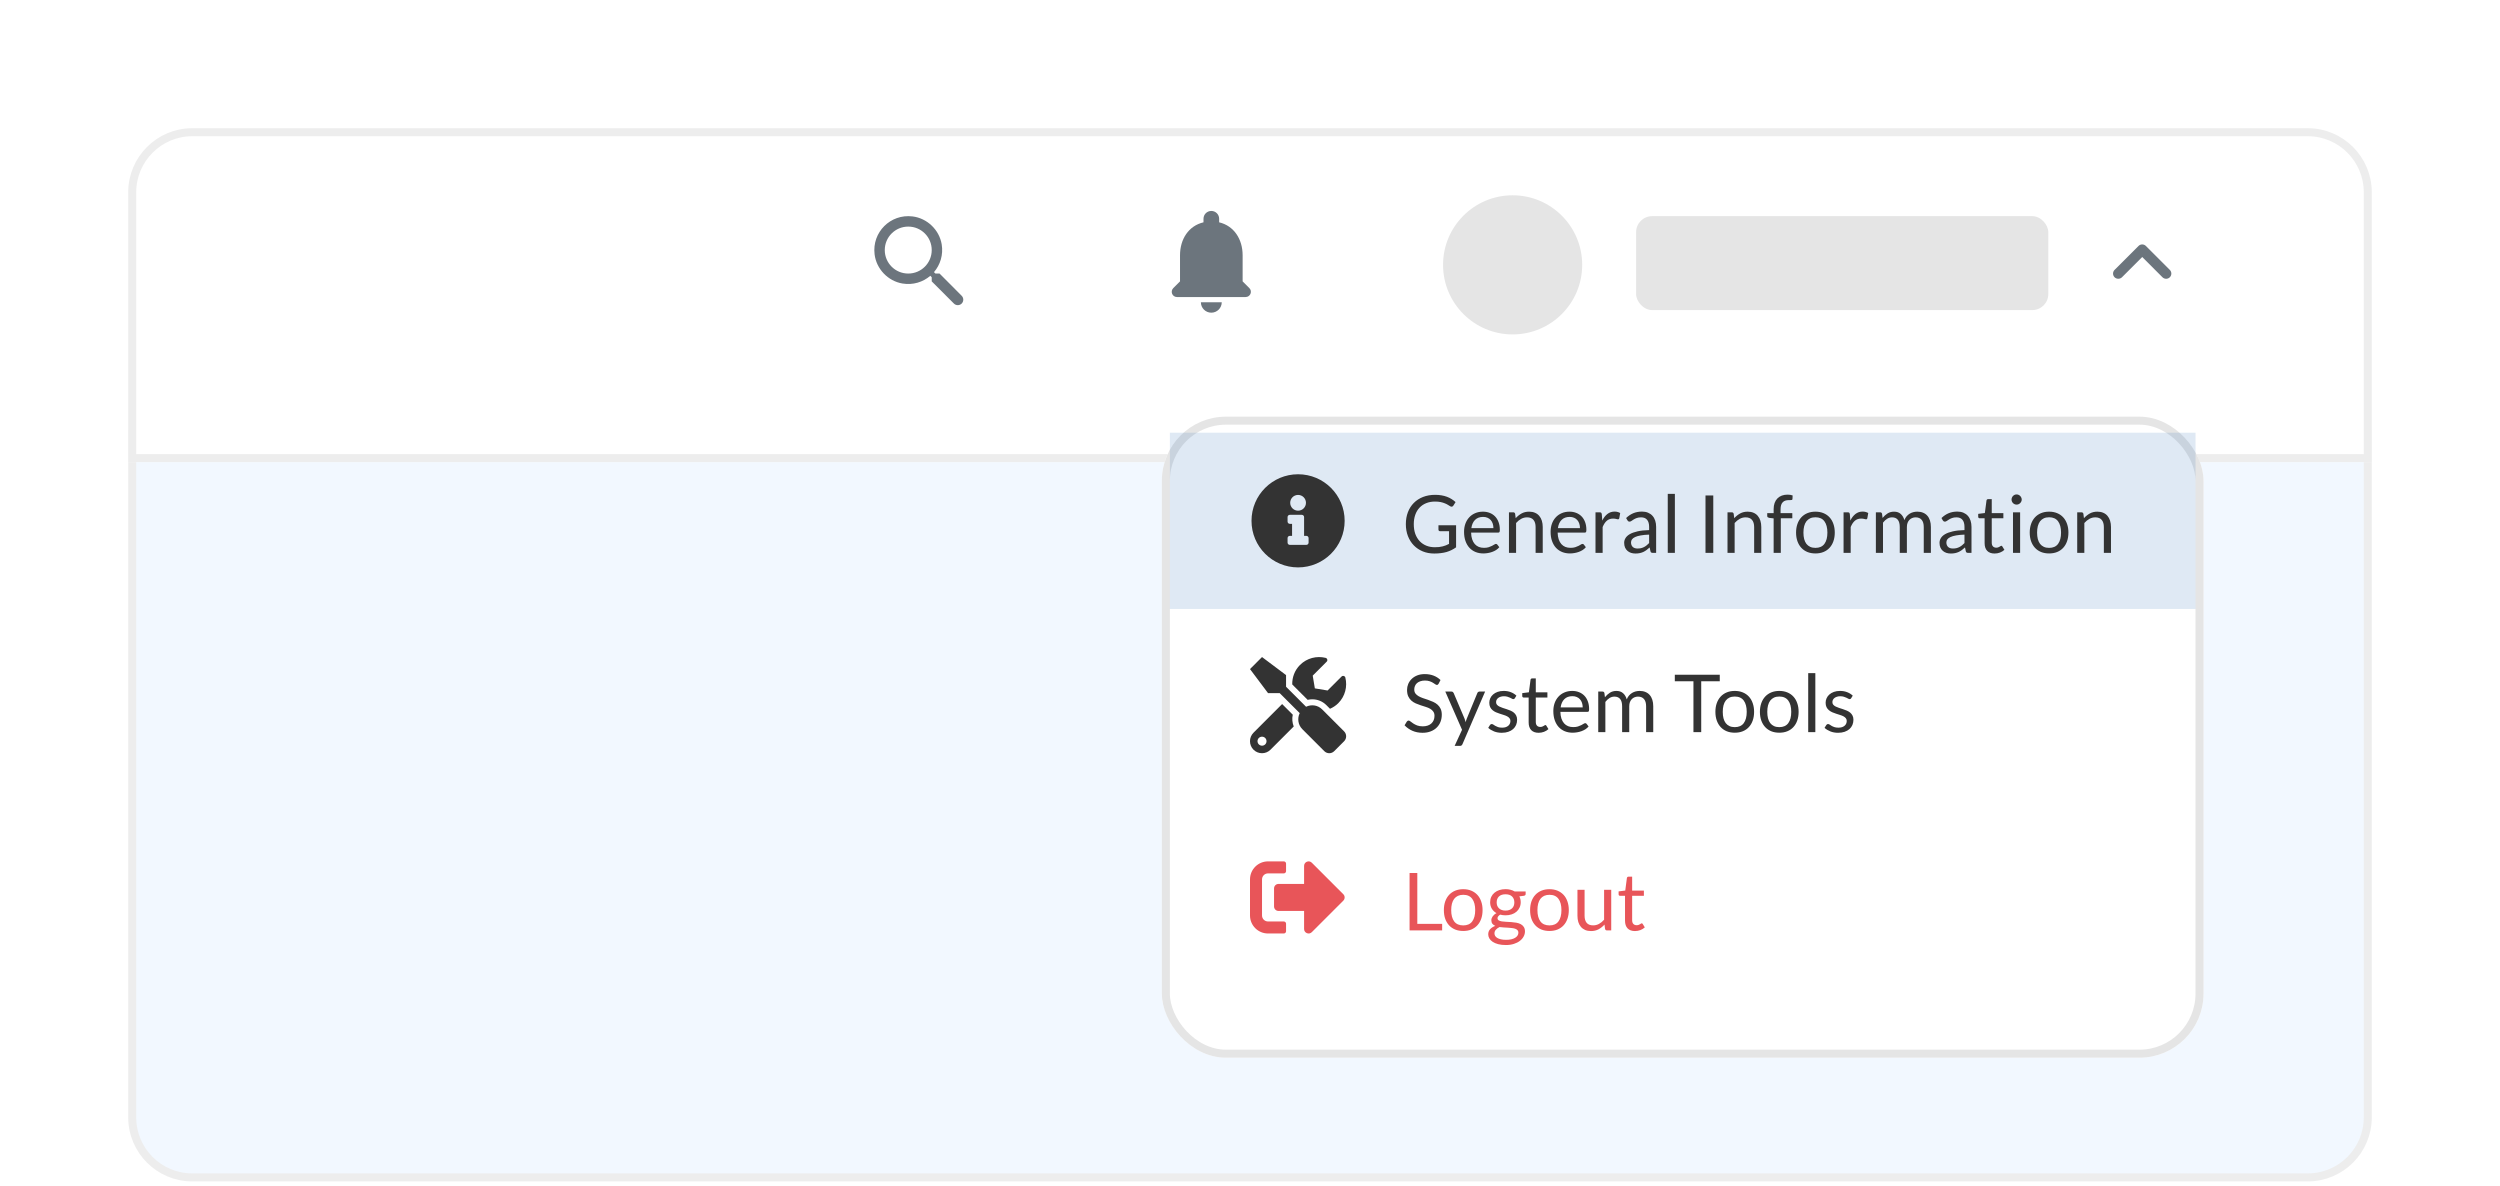 <svg width="312" height="148" viewBox="0 0 312 148" fill="none" xmlns="http://www.w3.org/2000/svg">
<path d="M295.5 139.442C295.5 143.584 292.142 146.942 288 146.942L24 146.942C19.858 146.942 16.5 143.584 16.5 139.442L16.5 54.174L295.5 54.174L295.5 139.442Z" fill="#F2F8FF" stroke="#EDEDED"/>
<g filter="url(#filter0_d_87_409)">
<path d="M16 20C16 15.582 19.582 12 24 12H288C292.418 12 296 15.582 296 20V53.674H16V20Z" fill="white"/>
<path d="M16.5 20C16.5 15.858 19.858 12.5 24 12.5H288C292.142 12.5 295.5 15.858 295.5 20V53.174H16.5V20Z" stroke="#EDEDED"/>
</g>
<path d="M117.256 34.139H116.741L116.559 33.964C117.341 33.052 117.744 31.808 117.523 30.486C117.217 28.676 115.706 27.231 113.883 27.009C111.128 26.671 108.81 28.989 109.149 31.743C109.37 33.566 110.816 35.077 112.626 35.383C113.948 35.605 115.192 35.201 116.103 34.419L116.279 34.602V35.116L119.047 37.884C119.314 38.151 119.75 38.151 120.017 37.884C120.284 37.617 120.284 37.18 120.017 36.913L117.256 34.139ZM113.349 34.139C111.728 34.139 110.419 32.831 110.419 31.209C110.419 29.588 111.728 28.279 113.349 28.279C114.97 28.279 116.279 29.588 116.279 31.209C116.279 32.831 114.97 34.139 113.349 34.139Z" fill="#6C757D"/>
<path d="M151.173 39.023C151.889 39.023 152.475 38.437 152.475 37.721H149.87C149.87 38.437 150.45 39.023 151.173 39.023ZM155.08 35.116V31.86C155.08 29.861 154.012 28.188 152.149 27.745V27.302C152.149 26.762 151.713 26.326 151.173 26.326C150.632 26.326 150.196 26.762 150.196 27.302V27.745C148.327 28.188 147.266 29.855 147.266 31.86V35.116L146.426 35.956C146.015 36.367 146.302 37.07 146.882 37.07H155.457C156.037 37.07 156.33 36.367 155.92 35.956L155.08 35.116Z" fill="#6C757D"/>
<circle cx="188.775" cy="33.054" r="8.682" fill="#E5E5E5"/>
<path d="M264.822 34.602L267.349 32.075L269.875 34.602C270.129 34.856 270.54 34.856 270.794 34.602C271.047 34.348 271.047 33.938 270.794 33.684L267.805 30.695C267.551 30.441 267.141 30.441 266.887 30.695L263.898 33.684C263.644 33.938 263.644 34.348 263.898 34.602C264.152 34.849 264.568 34.856 264.822 34.602Z" fill="#6C757D"/>
<path d="M241.844 89.342C241.844 90.201 241.708 90.982 241.436 91.686C241.164 92.39 240.78 92.993 240.284 93.494C239.788 93.995 239.191 94.385 238.492 94.662C237.799 94.934 237.031 95.07 236.188 95.07H231.908V83.606H236.188C237.031 83.606 237.799 83.745 238.492 84.022C239.191 84.294 239.788 84.683 240.284 85.19C240.78 85.691 241.164 86.294 241.436 86.998C241.708 87.702 241.844 88.483 241.844 89.342ZM240.252 89.342C240.252 88.638 240.156 88.008 239.964 87.454C239.772 86.899 239.5 86.43 239.148 86.046C238.796 85.662 238.369 85.368 237.868 85.166C237.367 84.963 236.807 84.862 236.188 84.862H233.46V93.814H236.188C236.807 93.814 237.367 93.713 237.868 93.51C238.369 93.307 238.796 93.016 239.148 92.638C239.5 92.254 239.772 91.784 239.964 91.23C240.156 90.675 240.252 90.046 240.252 89.342ZM247.933 91.422C247.277 91.443 246.717 91.496 246.253 91.582C245.794 91.662 245.418 91.769 245.125 91.902C244.837 92.035 244.626 92.192 244.493 92.374C244.365 92.555 244.301 92.758 244.301 92.982C244.301 93.195 244.335 93.379 244.405 93.534C244.474 93.689 244.567 93.817 244.685 93.918C244.807 94.014 244.949 94.086 245.109 94.134C245.274 94.177 245.45 94.198 245.637 94.198C245.887 94.198 246.117 94.174 246.325 94.126C246.533 94.073 246.727 93.998 246.909 93.902C247.095 93.806 247.271 93.691 247.437 93.558C247.607 93.424 247.773 93.272 247.933 93.102V91.422ZM243.333 88.11C243.781 87.678 244.263 87.355 244.781 87.142C245.298 86.928 245.871 86.822 246.501 86.822C246.954 86.822 247.357 86.897 247.709 87.046C248.061 87.195 248.357 87.403 248.597 87.67C248.837 87.936 249.018 88.259 249.141 88.638C249.263 89.016 249.325 89.433 249.325 89.886V95.07H248.693C248.554 95.07 248.447 95.049 248.373 95.006C248.298 94.958 248.239 94.867 248.197 94.734L248.037 93.966C247.823 94.163 247.615 94.339 247.413 94.494C247.21 94.643 246.997 94.771 246.773 94.878C246.549 94.979 246.309 95.056 246.053 95.11C245.802 95.168 245.522 95.198 245.213 95.198C244.898 95.198 244.602 95.155 244.325 95.07C244.047 94.979 243.805 94.846 243.597 94.67C243.394 94.494 243.231 94.272 243.109 94.006C242.991 93.734 242.933 93.414 242.933 93.046C242.933 92.726 243.021 92.419 243.197 92.126C243.373 91.827 243.658 91.563 244.053 91.334C244.447 91.105 244.962 90.918 245.597 90.774C246.231 90.624 247.01 90.539 247.933 90.518V89.886C247.933 89.257 247.797 88.782 247.525 88.462C247.253 88.136 246.855 87.974 246.333 87.974C245.981 87.974 245.685 88.019 245.445 88.11C245.21 88.195 245.005 88.294 244.829 88.406C244.658 88.513 244.509 88.611 244.381 88.702C244.258 88.787 244.135 88.83 244.013 88.83C243.917 88.83 243.834 88.806 243.765 88.758C243.695 88.704 243.637 88.641 243.589 88.566L243.333 88.11ZM256.214 88.302C256.15 88.419 256.051 88.478 255.918 88.478C255.838 88.478 255.747 88.448 255.646 88.39C255.545 88.331 255.419 88.267 255.27 88.198C255.126 88.123 254.953 88.056 254.75 87.998C254.547 87.934 254.307 87.902 254.03 87.902C253.79 87.902 253.574 87.934 253.382 87.998C253.19 88.056 253.025 88.139 252.886 88.246C252.753 88.353 252.649 88.478 252.574 88.622C252.505 88.76 252.47 88.912 252.47 89.078C252.47 89.286 252.529 89.459 252.646 89.598C252.769 89.737 252.929 89.856 253.126 89.958C253.323 90.059 253.547 90.15 253.798 90.23C254.049 90.305 254.305 90.387 254.566 90.478C254.833 90.563 255.091 90.659 255.342 90.766C255.593 90.873 255.817 91.006 256.014 91.166C256.211 91.326 256.369 91.523 256.486 91.758C256.609 91.987 256.67 92.264 256.67 92.59C256.67 92.963 256.603 93.31 256.47 93.63C256.337 93.945 256.139 94.219 255.878 94.454C255.617 94.683 255.297 94.865 254.918 94.998C254.539 95.131 254.102 95.198 253.606 95.198C253.041 95.198 252.529 95.107 252.07 94.926C251.611 94.739 251.222 94.502 250.902 94.214L251.238 93.67C251.281 93.6 251.331 93.547 251.39 93.51C251.449 93.472 251.523 93.454 251.614 93.454C251.71 93.454 251.811 93.491 251.918 93.566C252.025 93.641 252.153 93.723 252.302 93.814C252.457 93.904 252.643 93.987 252.862 94.062C253.081 94.136 253.353 94.174 253.678 94.174C253.955 94.174 254.198 94.139 254.406 94.07C254.614 93.995 254.787 93.897 254.926 93.774C255.065 93.651 255.166 93.51 255.23 93.35C255.299 93.19 255.334 93.019 255.334 92.838C255.334 92.614 255.273 92.43 255.15 92.286C255.033 92.136 254.875 92.011 254.678 91.91C254.481 91.803 254.254 91.713 253.998 91.638C253.747 91.558 253.489 91.475 253.222 91.39C252.961 91.305 252.702 91.209 252.446 91.102C252.195 90.99 251.971 90.851 251.774 90.686C251.577 90.52 251.417 90.318 251.294 90.078C251.177 89.832 251.118 89.537 251.118 89.19C251.118 88.88 251.182 88.585 251.31 88.302C251.438 88.014 251.625 87.763 251.87 87.55C252.115 87.331 252.417 87.158 252.774 87.03C253.131 86.902 253.539 86.838 253.998 86.838C254.531 86.838 255.009 86.923 255.43 87.094C255.857 87.259 256.225 87.489 256.534 87.782L256.214 88.302ZM259.848 88.046C260.194 87.678 260.578 87.385 261 87.166C261.421 86.947 261.906 86.838 262.456 86.838C262.898 86.838 263.288 86.912 263.624 87.062C263.965 87.206 264.248 87.414 264.472 87.686C264.701 87.953 264.874 88.275 264.992 88.654C265.109 89.032 265.168 89.451 265.168 89.91V95.07H263.736V89.91C263.736 89.296 263.594 88.822 263.312 88.486C263.034 88.144 262.61 87.974 262.04 87.974C261.618 87.974 261.224 88.075 260.856 88.278C260.493 88.481 260.157 88.755 259.848 89.102V95.07H258.416V83.286H259.848V88.046ZM268.77 93.118C269.031 93.47 269.316 93.718 269.626 93.862C269.94 94.006 270.284 94.078 270.658 94.078C271.42 94.078 272.004 93.808 272.41 93.27C272.815 92.731 273.018 91.928 273.018 90.862C273.018 89.87 272.836 89.142 272.474 88.678C272.116 88.209 271.604 87.974 270.938 87.974C270.474 87.974 270.068 88.081 269.722 88.294C269.38 88.507 269.063 88.808 268.77 89.198V93.118ZM268.77 88.134C269.111 87.739 269.495 87.424 269.922 87.19C270.354 86.955 270.85 86.838 271.41 86.838C271.884 86.838 272.311 86.928 272.69 87.11C273.074 87.291 273.399 87.555 273.666 87.902C273.932 88.243 274.135 88.659 274.274 89.15C274.418 89.641 274.49 90.192 274.49 90.806C274.49 91.462 274.41 92.059 274.25 92.598C274.09 93.136 273.858 93.598 273.554 93.982C273.255 94.361 272.89 94.656 272.458 94.87C272.026 95.078 271.54 95.182 271.002 95.182C270.468 95.182 270.018 95.083 269.65 94.886C269.287 94.683 268.97 94.398 268.698 94.03L268.626 94.766C268.583 94.969 268.46 95.07 268.258 95.07H267.338V83.286H268.77V88.134ZM248.207 105.838C248.799 105.838 249.332 105.936 249.807 106.134C250.281 106.331 250.687 106.611 251.023 106.974C251.359 107.336 251.615 107.776 251.791 108.294C251.972 108.806 252.063 109.379 252.063 110.014C252.063 110.654 251.972 111.23 251.791 111.742C251.615 112.254 251.359 112.691 251.023 113.054C250.687 113.416 250.281 113.696 249.807 113.894C249.332 114.086 248.799 114.182 248.207 114.182C247.609 114.182 247.071 114.086 246.591 113.894C246.116 113.696 245.711 113.416 245.375 113.054C245.039 112.691 244.78 112.254 244.599 111.742C244.423 111.23 244.335 110.654 244.335 110.014C244.335 109.379 244.423 108.806 244.599 108.294C244.78 107.776 245.039 107.336 245.375 106.974C245.711 106.611 246.116 106.331 246.591 106.134C247.071 105.936 247.609 105.838 248.207 105.838ZM248.207 113.07C249.007 113.07 249.604 112.803 249.999 112.27C250.393 111.731 250.591 110.982 250.591 110.022C250.591 109.056 250.393 108.304 249.999 107.766C249.604 107.227 249.007 106.958 248.207 106.958C247.801 106.958 247.447 107.027 247.143 107.166C246.844 107.304 246.593 107.504 246.391 107.766C246.193 108.027 246.044 108.35 245.943 108.734C245.847 109.112 245.799 109.542 245.799 110.022C245.799 110.982 245.996 111.731 246.391 112.27C246.791 112.803 247.396 113.07 248.207 113.07ZM258.261 110.422C257.605 110.443 257.045 110.496 256.581 110.582C256.122 110.662 255.746 110.768 255.453 110.902C255.165 111.035 254.954 111.192 254.821 111.374C254.693 111.555 254.629 111.758 254.629 111.982C254.629 112.195 254.664 112.379 254.733 112.534C254.802 112.688 254.896 112.816 255.013 112.918C255.136 113.014 255.277 113.086 255.437 113.134C255.602 113.176 255.778 113.198 255.965 113.198C256.216 113.198 256.445 113.174 256.653 113.126C256.861 113.072 257.056 112.998 257.237 112.902C257.424 112.806 257.6 112.691 257.765 112.558C257.936 112.424 258.101 112.272 258.261 112.102V110.422ZM253.661 107.11C254.109 106.678 254.592 106.355 255.109 106.142C255.626 105.928 256.2 105.822 256.829 105.822C257.282 105.822 257.685 105.896 258.037 106.046C258.389 106.195 258.685 106.403 258.925 106.67C259.165 106.936 259.346 107.259 259.469 107.638C259.592 108.016 259.653 108.432 259.653 108.886V114.07H259.021C258.882 114.07 258.776 114.048 258.701 114.006C258.626 113.958 258.568 113.867 258.525 113.734L258.365 112.966C258.152 113.163 257.944 113.339 257.741 113.494C257.538 113.643 257.325 113.771 257.101 113.878C256.877 113.979 256.637 114.056 256.381 114.11C256.13 114.168 255.85 114.198 255.541 114.198C255.226 114.198 254.93 114.155 254.653 114.07C254.376 113.979 254.133 113.846 253.925 113.67C253.722 113.494 253.56 113.272 253.437 113.006C253.32 112.734 253.261 112.414 253.261 112.046C253.261 111.726 253.349 111.419 253.525 111.126C253.701 110.827 253.986 110.563 254.381 110.334C254.776 110.104 255.29 109.918 255.925 109.774C256.56 109.624 257.338 109.539 258.261 109.518V108.886C258.261 108.256 258.125 107.782 257.853 107.462C257.581 107.136 257.184 106.974 256.661 106.974C256.309 106.974 256.013 107.019 255.773 107.11C255.538 107.195 255.333 107.294 255.157 107.406C254.986 107.512 254.837 107.611 254.709 107.702C254.586 107.787 254.464 107.83 254.341 107.83C254.245 107.83 254.162 107.806 254.093 107.758C254.024 107.704 253.965 107.64 253.917 107.566L253.661 107.11ZM263.174 107.59C263.43 107.035 263.745 106.603 264.118 106.294C264.491 105.979 264.947 105.822 265.486 105.822C265.657 105.822 265.819 105.84 265.974 105.878C266.134 105.915 266.275 105.974 266.398 106.054L266.294 107.118C266.262 107.251 266.182 107.318 266.054 107.318C265.979 107.318 265.87 107.302 265.726 107.27C265.582 107.238 265.419 107.222 265.238 107.222C264.982 107.222 264.753 107.259 264.55 107.334C264.353 107.408 264.174 107.52 264.014 107.67C263.859 107.814 263.718 107.995 263.59 108.214C263.467 108.427 263.355 108.672 263.254 108.95V114.07H261.822V105.966H262.638C262.793 105.966 262.899 105.995 262.958 106.054C263.017 106.112 263.057 106.214 263.078 106.358L263.174 107.59ZM272.618 107.894C272.351 107.536 272.063 107.288 271.754 107.15C271.444 107.006 271.098 106.934 270.714 106.934C269.962 106.934 269.383 107.203 268.978 107.742C268.572 108.28 268.37 109.048 268.37 110.046C268.37 110.574 268.415 111.027 268.506 111.406C268.596 111.779 268.73 112.088 268.906 112.334C269.082 112.574 269.298 112.75 269.554 112.862C269.81 112.974 270.1 113.03 270.426 113.03C270.895 113.03 271.303 112.923 271.65 112.71C272.002 112.496 272.324 112.195 272.618 111.806V107.894ZM274.042 102.286V114.07H273.194C272.991 114.07 272.863 113.971 272.81 113.774L272.682 112.79C272.335 113.206 271.94 113.542 271.498 113.798C271.055 114.054 270.543 114.182 269.962 114.182C269.498 114.182 269.076 114.094 268.698 113.918C268.319 113.736 267.996 113.472 267.73 113.126C267.463 112.779 267.258 112.347 267.114 111.83C266.97 111.312 266.898 110.718 266.898 110.046C266.898 109.448 266.978 108.894 267.138 108.382C267.298 107.864 267.527 107.416 267.826 107.038C268.124 106.659 268.49 106.363 268.922 106.15C269.359 105.931 269.85 105.822 270.394 105.822C270.89 105.822 271.314 105.907 271.666 106.078C272.023 106.243 272.34 106.475 272.618 106.774V102.286H274.042Z" fill="#C4C4C4"/>
<path d="M199.1 83.606V95.07H197.548V89.854H191.364V95.07H189.812V83.606H191.364V88.718H197.548V83.606H199.1ZM204.861 86.838C205.453 86.838 205.986 86.936 206.461 87.134C206.936 87.331 207.341 87.611 207.677 87.974C208.013 88.337 208.269 88.776 208.445 89.294C208.626 89.806 208.717 90.379 208.717 91.014C208.717 91.654 208.626 92.23 208.445 92.742C208.269 93.254 208.013 93.691 207.677 94.054C207.341 94.416 206.936 94.697 206.461 94.894C205.986 95.086 205.453 95.182 204.861 95.182C204.264 95.182 203.725 95.086 203.245 94.894C202.77 94.697 202.365 94.416 202.029 94.054C201.693 93.691 201.434 93.254 201.253 92.742C201.077 92.23 200.989 91.654 200.989 91.014C200.989 90.379 201.077 89.806 201.253 89.294C201.434 88.776 201.693 88.337 202.029 87.974C202.365 87.611 202.77 87.331 203.245 87.134C203.725 86.936 204.264 86.838 204.861 86.838ZM204.861 94.07C205.661 94.07 206.258 93.803 206.653 93.27C207.048 92.731 207.245 91.982 207.245 91.022C207.245 90.056 207.048 89.305 206.653 88.766C206.258 88.227 205.661 87.958 204.861 87.958C204.456 87.958 204.101 88.027 203.797 88.166C203.498 88.305 203.248 88.504 203.045 88.766C202.848 89.027 202.698 89.35 202.597 89.734C202.501 90.112 202.453 90.542 202.453 91.022C202.453 91.982 202.65 92.731 203.045 93.27C203.445 93.803 204.05 94.07 204.861 94.07ZM188.914 114.07V105.966H189.77C189.973 105.966 190.098 106.064 190.146 106.262L190.25 107.094C190.549 106.726 190.885 106.424 191.258 106.19C191.631 105.955 192.063 105.838 192.554 105.838C193.098 105.838 193.538 105.99 193.874 106.294C194.215 106.598 194.461 107.008 194.61 107.526C194.727 107.232 194.877 106.979 195.058 106.766C195.245 106.552 195.453 106.376 195.682 106.238C195.911 106.099 196.154 105.998 196.41 105.934C196.671 105.87 196.935 105.838 197.202 105.838C197.629 105.838 198.007 105.907 198.338 106.046C198.674 106.179 198.957 106.376 199.186 106.638C199.421 106.899 199.599 107.222 199.722 107.606C199.845 107.984 199.906 108.419 199.906 108.91V114.07H198.474V108.91C198.474 108.275 198.335 107.795 198.058 107.47C197.781 107.139 197.381 106.974 196.858 106.974C196.623 106.974 196.399 107.016 196.186 107.102C195.978 107.182 195.794 107.302 195.634 107.462C195.474 107.622 195.346 107.824 195.25 108.07C195.159 108.31 195.114 108.59 195.114 108.91V114.07H193.682V108.91C193.682 108.259 193.551 107.774 193.29 107.454C193.029 107.134 192.647 106.974 192.146 106.974C191.794 106.974 191.469 107.07 191.17 107.262C190.871 107.448 190.597 107.704 190.346 108.03V114.07H188.914ZM207.494 109.134C207.494 108.803 207.446 108.502 207.35 108.23C207.259 107.952 207.123 107.715 206.942 107.518C206.766 107.315 206.55 107.16 206.294 107.054C206.038 106.942 205.747 106.886 205.422 106.886C204.739 106.886 204.198 107.086 203.798 107.486C203.403 107.88 203.158 108.43 203.062 109.134H207.494ZM208.646 112.934C208.47 113.147 208.259 113.334 208.014 113.494C207.769 113.648 207.505 113.776 207.222 113.878C206.945 113.979 206.657 114.054 206.358 114.102C206.059 114.155 205.763 114.182 205.47 114.182C204.91 114.182 204.393 114.088 203.918 113.902C203.449 113.71 203.041 113.432 202.694 113.07C202.353 112.702 202.086 112.248 201.894 111.71C201.702 111.171 201.606 110.552 201.606 109.854C201.606 109.288 201.691 108.76 201.862 108.27C202.038 107.779 202.289 107.355 202.614 106.998C202.939 106.635 203.337 106.352 203.806 106.15C204.275 105.942 204.803 105.838 205.39 105.838C205.875 105.838 206.323 105.92 206.734 106.086C207.15 106.246 207.507 106.48 207.806 106.79C208.11 107.094 208.347 107.472 208.518 107.926C208.689 108.374 208.774 108.886 208.774 109.462C208.774 109.686 208.75 109.835 208.702 109.91C208.654 109.984 208.563 110.022 208.43 110.022H203.014C203.03 110.534 203.099 110.979 203.222 111.358C203.35 111.736 203.526 112.054 203.75 112.31C203.974 112.56 204.241 112.75 204.55 112.878C204.859 113 205.206 113.062 205.59 113.062C205.947 113.062 206.254 113.022 206.51 112.942C206.771 112.856 206.995 112.766 207.182 112.67C207.369 112.574 207.523 112.486 207.646 112.406C207.774 112.32 207.883 112.278 207.974 112.278C208.091 112.278 208.182 112.323 208.246 112.414L208.646 112.934Z" fill="#3374B9"/>
<path d="M214.492 95.238C214.422 95.424 214.313 95.563 214.164 95.654C214.02 95.745 213.87 95.79 213.716 95.79H213.116L217.924 83.814C217.988 83.643 218.084 83.513 218.212 83.422C218.345 83.331 218.497 83.286 218.668 83.286H219.276L214.492 95.238Z" fill="#C4C4C4"/>
<g filter="url(#filter1_d_87_409)">
<rect x="145" y="48" width="130" height="80" rx="8" fill="white"/>
<rect x="145.5" y="48.5" width="129" height="79" rx="7.5" stroke="#E5E5E5"/>
</g>
<g clip-path="url(#clip0_87_409)">
<path d="M167.744 91.274L165 88.53C164.459 87.988 163.65 87.883 162.998 88.204L160.5 85.706V84.25L157.5 82L156 83.5L158.25 86.5H159.705L162.204 88.998C161.885 89.65 161.988 90.459 162.53 91L165.274 93.745C165.616 94.087 166.169 94.087 166.509 93.745L167.744 92.509C168.084 92.167 168.084 91.614 167.744 91.274V91.274ZM163.774 87.273C164.437 87.273 165.061 87.531 165.53 88L165.984 88.455C166.355 88.293 166.706 88.068 167.011 87.763C167.88 86.894 168.176 85.67 167.899 84.559C167.848 84.348 167.583 84.276 167.428 84.43L165.684 86.174L164.093 85.909L163.828 84.318L165.572 82.574C165.727 82.419 165.652 82.155 165.438 82.101C164.327 81.827 163.104 82.122 162.237 82.989C161.569 83.657 161.255 84.538 161.271 85.417L163.195 87.341C163.385 87.297 163.582 87.273 163.774 87.273ZM161.339 89.195L160.01 87.866L156.438 91.441C155.852 92.027 155.852 92.976 156.438 93.562C157.024 94.148 157.973 94.148 158.559 93.562L161.456 90.665C161.278 90.198 161.224 89.69 161.339 89.195V89.195ZM157.5 93.062C157.191 93.062 156.937 92.809 156.937 92.5C156.937 92.188 157.188 91.938 157.5 91.938C157.812 91.938 158.062 92.188 158.062 92.5C158.062 92.809 157.812 93.062 157.5 93.062Z" fill="#333333"/>
</g>
<rect x="146" y="54" width="128" height="22" fill="#3373BA" fill-opacity="0.16"/>
<path d="M179.065 68.295C179.258 68.295 179.435 68.287 179.595 68.27C179.758 68.25 179.912 68.222 180.055 68.185C180.198 68.148 180.333 68.105 180.46 68.055C180.587 68.002 180.713 67.942 180.84 67.875V66.295H179.73C179.667 66.295 179.615 66.277 179.575 66.24C179.538 66.203 179.52 66.158 179.52 66.105V65.555H181.72V68.305C181.54 68.435 181.352 68.548 181.155 68.645C180.962 68.742 180.753 68.823 180.53 68.89C180.31 68.953 180.073 69 179.82 69.03C179.567 69.063 179.292 69.08 178.995 69.08C178.475 69.08 177.998 68.992 177.565 68.815C177.132 68.635 176.758 68.385 176.445 68.065C176.132 67.742 175.887 67.355 175.71 66.905C175.537 66.455 175.45 65.96 175.45 65.42C175.45 64.873 175.535 64.375 175.705 63.925C175.878 63.475 176.123 63.09 176.44 62.77C176.76 62.447 177.145 62.197 177.595 62.02C178.048 61.843 178.555 61.755 179.115 61.755C179.398 61.755 179.662 61.777 179.905 61.82C180.148 61.86 180.373 61.92 180.58 62C180.79 62.077 180.983 62.172 181.16 62.285C181.337 62.395 181.502 62.52 181.655 62.66L181.38 63.1C181.323 63.19 181.25 63.235 181.16 63.235C181.107 63.235 181.048 63.217 180.985 63.18C180.902 63.133 180.808 63.077 180.705 63.01C180.602 62.943 180.475 62.88 180.325 62.82C180.178 62.757 180.003 62.703 179.8 62.66C179.6 62.617 179.362 62.595 179.085 62.595C178.682 62.595 178.317 62.662 177.99 62.795C177.663 62.925 177.385 63.113 177.155 63.36C176.925 63.603 176.748 63.9 176.625 64.25C176.502 64.597 176.44 64.987 176.44 65.42C176.44 65.873 176.503 66.278 176.63 66.635C176.76 66.988 176.942 67.288 177.175 67.535C177.408 67.782 177.685 67.97 178.005 68.1C178.325 68.23 178.678 68.295 179.065 68.295ZM185.079 63.855C185.382 63.855 185.662 63.907 185.919 64.01C186.175 64.11 186.397 64.257 186.584 64.45C186.77 64.64 186.915 64.877 187.019 65.16C187.125 65.44 187.179 65.76 187.179 66.12C187.179 66.26 187.164 66.353 187.134 66.4C187.104 66.447 187.047 66.47 186.964 66.47H183.594C183.6 66.79 183.644 67.068 183.724 67.305C183.804 67.542 183.914 67.74 184.054 67.9C184.194 68.057 184.36 68.175 184.554 68.255C184.747 68.332 184.964 68.37 185.204 68.37C185.427 68.37 185.619 68.345 185.779 68.295C185.942 68.242 186.082 68.185 186.199 68.125C186.315 68.065 186.412 68.01 186.489 67.96C186.569 67.907 186.637 67.88 186.694 67.88C186.767 67.88 186.824 67.908 186.864 67.965L187.114 68.29C187.004 68.423 186.872 68.54 186.719 68.64C186.565 68.737 186.4 68.817 186.224 68.88C186.05 68.943 185.87 68.99 185.684 69.02C185.497 69.053 185.312 69.07 185.129 69.07C184.779 69.07 184.455 69.012 184.159 68.895C183.865 68.775 183.61 68.602 183.394 68.375C183.18 68.145 183.014 67.862 182.894 67.525C182.774 67.188 182.714 66.802 182.714 66.365C182.714 66.012 182.767 65.682 182.874 65.375C182.984 65.068 183.14 64.803 183.344 64.58C183.547 64.353 183.795 64.177 184.089 64.05C184.382 63.92 184.712 63.855 185.079 63.855ZM185.099 64.51C184.669 64.51 184.33 64.635 184.084 64.885C183.837 65.132 183.684 65.475 183.624 65.915H186.379C186.379 65.708 186.35 65.52 186.294 65.35C186.237 65.177 186.154 65.028 186.044 64.905C185.934 64.778 185.799 64.682 185.639 64.615C185.482 64.545 185.302 64.51 185.099 64.51ZM188.318 69V63.935H188.848C188.975 63.935 189.055 63.997 189.088 64.12L189.158 64.67C189.378 64.427 189.623 64.23 189.893 64.08C190.166 63.93 190.481 63.855 190.838 63.855C191.115 63.855 191.358 63.902 191.568 63.995C191.781 64.085 191.958 64.215 192.098 64.385C192.241 64.552 192.35 64.753 192.423 64.99C192.496 65.227 192.533 65.488 192.533 65.775V69H191.643V65.775C191.643 65.392 191.555 65.095 191.378 64.885C191.205 64.672 190.938 64.565 190.578 64.565C190.315 64.565 190.068 64.628 189.838 64.755C189.611 64.882 189.401 65.053 189.208 65.27V69H188.318ZM195.88 63.855C196.183 63.855 196.463 63.907 196.72 64.01C196.976 64.11 197.198 64.257 197.385 64.45C197.571 64.64 197.716 64.877 197.82 65.16C197.926 65.44 197.98 65.76 197.98 66.12C197.98 66.26 197.965 66.353 197.935 66.4C197.905 66.447 197.848 66.47 197.765 66.47H194.395C194.401 66.79 194.445 67.068 194.525 67.305C194.605 67.542 194.715 67.74 194.855 67.9C194.995 68.057 195.161 68.175 195.355 68.255C195.548 68.332 195.765 68.37 196.005 68.37C196.228 68.37 196.42 68.345 196.58 68.295C196.743 68.242 196.883 68.185 197 68.125C197.116 68.065 197.213 68.01 197.29 67.96C197.37 67.907 197.438 67.88 197.495 67.88C197.568 67.88 197.625 67.908 197.665 67.965L197.915 68.29C197.805 68.423 197.673 68.54 197.52 68.64C197.366 68.737 197.201 68.817 197.025 68.88C196.851 68.943 196.671 68.99 196.485 69.02C196.298 69.053 196.113 69.07 195.93 69.07C195.58 69.07 195.256 69.012 194.96 68.895C194.666 68.775 194.411 68.602 194.195 68.375C193.981 68.145 193.815 67.862 193.695 67.525C193.575 67.188 193.515 66.802 193.515 66.365C193.515 66.012 193.568 65.682 193.675 65.375C193.785 65.068 193.941 64.803 194.145 64.58C194.348 64.353 194.596 64.177 194.89 64.05C195.183 63.92 195.513 63.855 195.88 63.855ZM195.9 64.51C195.47 64.51 195.131 64.635 194.885 64.885C194.638 65.132 194.485 65.475 194.425 65.915H197.18C197.18 65.708 197.151 65.52 197.095 65.35C197.038 65.177 196.955 65.028 196.845 64.905C196.735 64.778 196.6 64.682 196.44 64.615C196.283 64.545 196.103 64.51 195.9 64.51ZM199.119 69V63.935H199.629C199.725 63.935 199.792 63.953 199.829 63.99C199.865 64.027 199.89 64.09 199.904 64.18L199.964 64.97C200.137 64.617 200.35 64.342 200.604 64.145C200.86 63.945 201.16 63.845 201.504 63.845C201.644 63.845 201.77 63.862 201.884 63.895C201.997 63.925 202.102 63.968 202.199 64.025L202.084 64.69C202.06 64.773 202.009 64.815 201.929 64.815C201.882 64.815 201.81 64.8 201.714 64.77C201.617 64.737 201.482 64.72 201.309 64.72C200.999 64.72 200.739 64.81 200.529 64.99C200.322 65.17 200.149 65.432 200.009 65.775V69H199.119ZM206.686 69H206.291C206.205 69 206.135 68.987 206.081 68.96C206.028 68.933 205.993 68.877 205.976 68.79L205.876 68.32C205.743 68.44 205.613 68.548 205.486 68.645C205.36 68.738 205.226 68.818 205.086 68.885C204.946 68.948 204.796 68.997 204.636 69.03C204.48 69.063 204.305 69.08 204.111 69.08C203.915 69.08 203.73 69.053 203.556 69C203.386 68.943 203.238 68.86 203.111 68.75C202.985 68.64 202.883 68.502 202.806 68.335C202.733 68.165 202.696 67.965 202.696 67.735C202.696 67.535 202.751 67.343 202.861 67.16C202.971 66.973 203.148 66.808 203.391 66.665C203.638 66.522 203.96 66.405 204.356 66.315C204.753 66.222 205.238 66.168 205.811 66.155V65.76C205.811 65.367 205.726 65.07 205.556 64.87C205.39 64.667 205.141 64.565 204.811 64.565C204.595 64.565 204.411 64.593 204.261 64.65C204.115 64.703 203.986 64.765 203.876 64.835C203.77 64.902 203.676 64.963 203.596 65.02C203.52 65.073 203.443 65.1 203.366 65.1C203.306 65.1 203.253 65.085 203.206 65.055C203.163 65.022 203.128 64.982 203.101 64.935L202.941 64.65C203.221 64.38 203.523 64.178 203.846 64.045C204.17 63.912 204.528 63.845 204.921 63.845C205.205 63.845 205.456 63.892 205.676 63.985C205.896 64.078 206.081 64.208 206.231 64.375C206.381 64.542 206.495 64.743 206.571 64.98C206.648 65.217 206.686 65.477 206.686 65.76V69ZM204.376 68.455C204.533 68.455 204.676 68.44 204.806 68.41C204.936 68.377 205.058 68.332 205.171 68.275C205.288 68.215 205.398 68.143 205.501 68.06C205.608 67.977 205.711 67.882 205.811 67.775V66.72C205.401 66.733 205.053 66.767 204.766 66.82C204.48 66.87 204.246 66.937 204.066 67.02C203.886 67.103 203.755 67.202 203.671 67.315C203.591 67.428 203.551 67.555 203.551 67.695C203.551 67.828 203.573 67.943 203.616 68.04C203.66 68.137 203.718 68.217 203.791 68.28C203.865 68.34 203.951 68.385 204.051 68.415C204.151 68.442 204.26 68.455 204.376 68.455ZM209.025 61.635V69H208.135V61.635H209.025ZM213.817 69H212.847V61.835H213.817V69ZM215.593 69V63.935H216.123C216.25 63.935 216.33 63.997 216.363 64.12L216.433 64.67C216.653 64.427 216.898 64.23 217.168 64.08C217.442 63.93 217.757 63.855 218.113 63.855C218.39 63.855 218.633 63.902 218.843 63.995C219.057 64.085 219.233 64.215 219.373 64.385C219.517 64.552 219.625 64.753 219.698 64.99C219.772 65.227 219.808 65.488 219.808 65.775V69H218.918V65.775C218.918 65.392 218.83 65.095 218.653 64.885C218.48 64.672 218.213 64.565 217.853 64.565C217.59 64.565 217.343 64.628 217.113 64.755C216.887 64.882 216.677 65.053 216.483 65.27V69H215.593ZM221.35 69V64.695L220.79 64.63C220.72 64.613 220.662 64.588 220.615 64.555C220.572 64.518 220.55 64.467 220.55 64.4V64.035H221.35V63.545C221.35 63.255 221.39 62.998 221.47 62.775C221.553 62.548 221.67 62.358 221.82 62.205C221.973 62.048 222.157 61.93 222.37 61.85C222.583 61.77 222.823 61.73 223.09 61.73C223.317 61.73 223.527 61.763 223.72 61.83L223.7 62.275C223.697 62.342 223.668 62.382 223.615 62.395C223.562 62.408 223.487 62.415 223.39 62.415H223.235C223.082 62.415 222.942 62.435 222.815 62.475C222.692 62.515 222.585 62.58 222.495 62.67C222.405 62.76 222.335 62.878 222.285 63.025C222.238 63.172 222.215 63.353 222.215 63.57V64.035H223.68V64.68H222.245V69H221.35ZM226.569 63.855C226.939 63.855 227.272 63.917 227.569 64.04C227.869 64.163 228.122 64.338 228.329 64.565C228.539 64.792 228.699 65.067 228.809 65.39C228.922 65.71 228.979 66.068 228.979 66.465C228.979 66.865 228.922 67.225 228.809 67.545C228.699 67.865 228.539 68.138 228.329 68.365C228.122 68.592 227.869 68.767 227.569 68.89C227.272 69.01 226.939 69.07 226.569 69.07C226.199 69.07 225.864 69.01 225.564 68.89C225.267 68.767 225.014 68.592 224.804 68.365C224.594 68.138 224.432 67.865 224.319 67.545C224.206 67.225 224.149 66.865 224.149 66.465C224.149 66.068 224.206 65.71 224.319 65.39C224.432 65.067 224.594 64.792 224.804 64.565C225.014 64.338 225.267 64.163 225.564 64.04C225.864 63.917 226.199 63.855 226.569 63.855ZM226.569 68.375C227.069 68.375 227.442 68.208 227.689 67.875C227.936 67.538 228.059 67.07 228.059 66.47C228.059 65.867 227.936 65.397 227.689 65.06C227.442 64.723 227.069 64.555 226.569 64.555C226.316 64.555 226.096 64.598 225.909 64.685C225.722 64.772 225.566 64.897 225.439 65.06C225.316 65.223 225.222 65.425 225.159 65.665C225.099 65.902 225.069 66.17 225.069 66.47C225.069 66.77 225.099 67.038 225.159 67.275C225.222 67.512 225.316 67.712 225.439 67.875C225.566 68.035 225.722 68.158 225.909 68.245C226.096 68.332 226.316 68.375 226.569 68.375ZM230.076 69V63.935H230.586C230.682 63.935 230.749 63.953 230.786 63.99C230.822 64.027 230.847 64.09 230.861 64.18L230.921 64.97C231.094 64.617 231.307 64.342 231.561 64.145C231.817 63.945 232.117 63.845 232.461 63.845C232.601 63.845 232.727 63.862 232.841 63.895C232.954 63.925 233.059 63.968 233.156 64.025L233.041 64.69C233.017 64.773 232.966 64.815 232.886 64.815C232.839 64.815 232.767 64.8 232.671 64.77C232.574 64.737 232.439 64.72 232.266 64.72C231.956 64.72 231.696 64.81 231.486 64.99C231.279 65.17 231.106 65.432 230.966 65.775V69H230.076ZM234.109 69V63.935H234.639C234.766 63.935 234.846 63.997 234.879 64.12L234.944 64.64C235.131 64.41 235.339 64.222 235.569 64.075C235.802 63.928 236.072 63.855 236.379 63.855C236.722 63.855 236.999 63.95 237.209 64.14C237.422 64.33 237.576 64.587 237.669 64.91C237.739 64.727 237.831 64.568 237.944 64.435C238.061 64.302 238.191 64.192 238.334 64.105C238.477 64.018 238.629 63.955 238.789 63.915C238.952 63.875 239.117 63.855 239.284 63.855C239.551 63.855 239.787 63.898 239.994 63.985C240.204 64.068 240.381 64.192 240.524 64.355C240.671 64.518 240.782 64.72 240.859 64.96C240.936 65.197 240.974 65.468 240.974 65.775V69H240.084V65.775C240.084 65.378 239.997 65.078 239.824 64.875C239.651 64.668 239.399 64.565 239.069 64.565C238.922 64.565 238.782 64.592 238.649 64.645C238.519 64.695 238.404 64.77 238.304 64.87C238.204 64.97 238.124 65.097 238.064 65.25C238.007 65.4 237.979 65.575 237.979 65.775V69H237.089V65.775C237.089 65.368 237.007 65.065 236.844 64.865C236.681 64.665 236.442 64.565 236.129 64.565C235.909 64.565 235.704 64.625 235.514 64.745C235.327 64.862 235.156 65.022 234.999 65.225V69H234.109ZM246.042 69H245.647C245.56 69 245.49 68.987 245.437 68.96C245.383 68.933 245.348 68.877 245.332 68.79L245.232 68.32C245.098 68.44 244.968 68.548 244.842 68.645C244.715 68.738 244.582 68.818 244.442 68.885C244.302 68.948 244.152 68.997 243.992 69.03C243.835 69.063 243.66 69.08 243.467 69.08C243.27 69.08 243.085 69.053 242.912 69C242.742 68.943 242.593 68.86 242.467 68.75C242.34 68.64 242.238 68.502 242.162 68.335C242.088 68.165 242.052 67.965 242.052 67.735C242.052 67.535 242.107 67.343 242.217 67.16C242.327 66.973 242.503 66.808 242.747 66.665C242.993 66.522 243.315 66.405 243.712 66.315C244.108 66.222 244.593 66.168 245.167 66.155V65.76C245.167 65.367 245.082 65.07 244.912 64.87C244.745 64.667 244.497 64.565 244.167 64.565C243.95 64.565 243.767 64.593 243.617 64.65C243.47 64.703 243.342 64.765 243.232 64.835C243.125 64.902 243.032 64.963 242.952 65.02C242.875 65.073 242.798 65.1 242.722 65.1C242.662 65.1 242.608 65.085 242.562 65.055C242.518 65.022 242.483 64.982 242.457 64.935L242.297 64.65C242.577 64.38 242.878 64.178 243.202 64.045C243.525 63.912 243.883 63.845 244.277 63.845C244.56 63.845 244.812 63.892 245.032 63.985C245.252 64.078 245.437 64.208 245.587 64.375C245.737 64.542 245.85 64.743 245.927 64.98C246.003 65.217 246.042 65.477 246.042 65.76V69ZM243.732 68.455C243.888 68.455 244.032 68.44 244.162 68.41C244.292 68.377 244.413 68.332 244.527 68.275C244.643 68.215 244.753 68.143 244.857 68.06C244.963 67.977 245.067 67.882 245.167 67.775V66.72C244.757 66.733 244.408 66.767 244.122 66.82C243.835 66.87 243.602 66.937 243.422 67.02C243.242 67.103 243.11 67.202 243.027 67.315C242.947 67.428 242.907 67.555 242.907 67.695C242.907 67.828 242.928 67.943 242.972 68.04C243.015 68.137 243.073 68.217 243.147 68.28C243.22 68.34 243.307 68.385 243.407 68.415C243.507 68.442 243.615 68.455 243.732 68.455ZM248.925 69.08C248.525 69.08 248.217 68.968 248 68.745C247.787 68.522 247.68 68.2 247.68 67.78V64.68H247.07C247.017 64.68 246.972 64.665 246.935 64.635C246.898 64.602 246.88 64.552 246.88 64.485V64.13L247.71 64.025L247.915 62.46C247.922 62.41 247.943 62.37 247.98 62.34C248.017 62.307 248.063 62.29 248.12 62.29H248.57V64.035H250.02V64.68H248.57V67.72C248.57 67.933 248.622 68.092 248.725 68.195C248.828 68.298 248.962 68.35 249.125 68.35C249.218 68.35 249.298 68.338 249.365 68.315C249.435 68.288 249.495 68.26 249.545 68.23C249.595 68.2 249.637 68.173 249.67 68.15C249.707 68.123 249.738 68.11 249.765 68.11C249.812 68.11 249.853 68.138 249.89 68.195L250.15 68.62C249.997 68.763 249.812 68.877 249.595 68.96C249.378 69.04 249.155 69.08 248.925 69.08ZM252.111 63.935V69H251.221V63.935H252.111ZM252.311 62.345C252.311 62.432 252.292 62.513 252.256 62.59C252.222 62.663 252.176 62.73 252.116 62.79C252.059 62.847 251.992 62.892 251.916 62.925C251.839 62.958 251.757 62.975 251.671 62.975C251.584 62.975 251.502 62.958 251.426 62.925C251.352 62.892 251.286 62.847 251.226 62.79C251.169 62.73 251.124 62.663 251.091 62.59C251.057 62.513 251.041 62.432 251.041 62.345C251.041 62.258 251.057 62.177 251.091 62.1C251.124 62.02 251.169 61.952 251.226 61.895C251.286 61.835 251.352 61.788 251.426 61.755C251.502 61.722 251.584 61.705 251.671 61.705C251.757 61.705 251.839 61.722 251.916 61.755C251.992 61.788 252.059 61.835 252.116 61.895C252.176 61.952 252.222 62.02 252.256 62.1C252.292 62.177 252.311 62.258 252.311 62.345ZM255.729 63.855C256.099 63.855 256.433 63.917 256.729 64.04C257.029 64.163 257.283 64.338 257.489 64.565C257.699 64.792 257.859 65.067 257.969 65.39C258.083 65.71 258.139 66.068 258.139 66.465C258.139 66.865 258.083 67.225 257.969 67.545C257.859 67.865 257.699 68.138 257.489 68.365C257.283 68.592 257.029 68.767 256.729 68.89C256.433 69.01 256.099 69.07 255.729 69.07C255.359 69.07 255.024 69.01 254.724 68.89C254.428 68.767 254.174 68.592 253.964 68.365C253.754 68.138 253.593 67.865 253.479 67.545C253.366 67.225 253.309 66.865 253.309 66.465C253.309 66.068 253.366 65.71 253.479 65.39C253.593 65.067 253.754 64.792 253.964 64.565C254.174 64.338 254.428 64.163 254.724 64.04C255.024 63.917 255.359 63.855 255.729 63.855ZM255.729 68.375C256.229 68.375 256.603 68.208 256.849 67.875C257.096 67.538 257.219 67.07 257.219 66.47C257.219 65.867 257.096 65.397 256.849 65.06C256.603 64.723 256.229 64.555 255.729 64.555C255.476 64.555 255.256 64.598 255.069 64.685C254.883 64.772 254.726 64.897 254.599 65.06C254.476 65.223 254.383 65.425 254.319 65.665C254.259 65.902 254.229 66.17 254.229 66.47C254.229 66.77 254.259 67.038 254.319 67.275C254.383 67.512 254.476 67.712 254.599 67.875C254.726 68.035 254.883 68.158 255.069 68.245C255.256 68.332 255.476 68.375 255.729 68.375ZM259.236 69V63.935H259.766C259.893 63.935 259.973 63.997 260.006 64.12L260.076 64.67C260.296 64.427 260.541 64.23 260.811 64.08C261.084 63.93 261.399 63.855 261.756 63.855C262.033 63.855 262.276 63.902 262.486 63.995C262.699 64.085 262.876 64.215 263.016 64.385C263.159 64.552 263.268 64.753 263.341 64.99C263.414 65.227 263.451 65.488 263.451 65.775V69H262.561V65.775C262.561 65.392 262.473 65.095 262.296 64.885C262.123 64.672 261.856 64.565 261.496 64.565C261.233 64.565 260.986 64.628 260.756 64.755C260.529 64.882 260.319 65.053 260.126 65.27V69H259.236Z" fill="#333333"/>
<path d="M162 59.188C158.79 59.188 156.188 61.791 156.188 65C156.188 68.211 158.79 70.812 162 70.812C165.21 70.812 167.812 68.211 167.812 65C167.812 61.791 165.21 59.188 162 59.188ZM162 61.766C162.544 61.766 162.984 62.206 162.984 62.75C162.984 63.294 162.544 63.734 162 63.734C161.456 63.734 161.016 63.294 161.016 62.75C161.016 62.206 161.456 61.766 162 61.766ZM163.312 67.719C163.312 67.874 163.187 68 163.031 68H160.969C160.813 68 160.688 67.874 160.688 67.719V67.156C160.688 67.001 160.813 66.875 160.969 66.875H161.25V65.375H160.969C160.813 65.375 160.688 65.249 160.688 65.094V64.531C160.688 64.376 160.813 64.25 160.969 64.25H162.469C162.624 64.25 162.75 64.376 162.75 64.531V66.875H163.031C163.187 66.875 163.312 67.001 163.312 67.156V67.719Z" fill="#333333"/>
<path d="M179.54 85.327C179.51 85.377 179.478 85.415 179.445 85.442C179.412 85.466 179.368 85.477 179.315 85.477C179.258 85.477 179.192 85.449 179.115 85.392C179.042 85.335 178.947 85.274 178.83 85.207C178.717 85.137 178.578 85.074 178.415 85.017C178.255 84.96 178.06 84.932 177.83 84.932C177.613 84.932 177.422 84.962 177.255 85.022C177.088 85.079 176.948 85.157 176.835 85.257C176.725 85.357 176.642 85.475 176.585 85.612C176.528 85.746 176.5 85.891 176.5 86.047C176.5 86.247 176.548 86.414 176.645 86.547C176.745 86.677 176.875 86.789 177.035 86.882C177.198 86.975 177.382 87.057 177.585 87.127C177.792 87.194 178.002 87.264 178.215 87.337C178.432 87.41 178.642 87.494 178.845 87.587C179.052 87.677 179.235 87.792 179.395 87.932C179.558 88.072 179.688 88.244 179.785 88.447C179.885 88.65 179.935 88.9 179.935 89.197C179.935 89.51 179.882 89.805 179.775 90.082C179.668 90.356 179.512 90.594 179.305 90.797C179.102 91.001 178.85 91.16 178.55 91.277C178.253 91.394 177.915 91.452 177.535 91.452C177.072 91.452 176.648 91.369 176.265 91.202C175.885 91.032 175.56 90.804 175.29 90.517L175.57 90.057C175.597 90.02 175.628 89.99 175.665 89.967C175.705 89.941 175.748 89.927 175.795 89.927C175.865 89.927 175.945 89.966 176.035 90.042C176.125 90.115 176.237 90.197 176.37 90.287C176.507 90.377 176.67 90.46 176.86 90.537C177.053 90.611 177.288 90.647 177.565 90.647C177.795 90.647 178 90.615 178.18 90.552C178.36 90.489 178.512 90.4 178.635 90.287C178.762 90.171 178.858 90.032 178.925 89.872C178.992 89.712 179.025 89.534 179.025 89.337C179.025 89.121 178.975 88.944 178.875 88.807C178.778 88.667 178.65 88.55 178.49 88.457C178.33 88.364 178.147 88.285 177.94 88.222C177.737 88.156 177.527 88.089 177.31 88.022C177.097 87.952 176.887 87.872 176.68 87.782C176.477 87.692 176.295 87.576 176.135 87.432C175.975 87.289 175.845 87.111 175.745 86.897C175.648 86.68 175.6 86.414 175.6 86.097C175.6 85.844 175.648 85.599 175.745 85.362C175.845 85.126 175.988 84.915 176.175 84.732C176.362 84.549 176.592 84.402 176.865 84.292C177.142 84.182 177.458 84.127 177.815 84.127C178.215 84.127 178.58 84.191 178.91 84.317C179.24 84.444 179.528 84.627 179.775 84.867L179.54 85.327ZM182.518 92.867C182.488 92.934 182.449 92.987 182.403 93.027C182.359 93.067 182.291 93.087 182.198 93.087H181.538L182.463 91.077L180.373 86.307H181.143C181.219 86.307 181.279 86.327 181.323 86.367C181.366 86.404 181.398 86.445 181.418 86.492L182.773 89.682C182.803 89.755 182.828 89.829 182.848 89.902C182.871 89.975 182.891 90.05 182.908 90.127C182.931 90.05 182.954 89.975 182.978 89.902C183.001 89.829 183.028 89.754 183.058 89.677L184.373 86.492C184.393 86.439 184.426 86.395 184.473 86.362C184.523 86.326 184.576 86.307 184.633 86.307H185.343L182.518 92.867ZM189.05 87.142C189.01 87.216 188.948 87.252 188.865 87.252C188.815 87.252 188.758 87.234 188.695 87.197C188.632 87.16 188.553 87.121 188.46 87.077C188.37 87.031 188.262 86.989 188.135 86.952C188.008 86.912 187.858 86.892 187.685 86.892C187.535 86.892 187.4 86.912 187.28 86.952C187.16 86.989 187.057 87.04 186.97 87.107C186.887 87.174 186.822 87.252 186.775 87.342C186.732 87.429 186.71 87.524 186.71 87.627C186.71 87.757 186.747 87.865 186.82 87.952C186.897 88.039 186.997 88.114 187.12 88.177C187.243 88.24 187.383 88.297 187.54 88.347C187.697 88.394 187.857 88.445 188.02 88.502C188.187 88.555 188.348 88.615 188.505 88.682C188.662 88.749 188.802 88.832 188.925 88.932C189.048 89.032 189.147 89.156 189.22 89.302C189.297 89.445 189.335 89.619 189.335 89.822C189.335 90.055 189.293 90.272 189.21 90.472C189.127 90.669 189.003 90.841 188.84 90.987C188.677 91.13 188.477 91.244 188.24 91.327C188.003 91.41 187.73 91.452 187.42 91.452C187.067 91.452 186.747 91.395 186.46 91.282C186.173 91.165 185.93 91.017 185.73 90.837L185.94 90.497C185.967 90.454 185.998 90.421 186.035 90.397C186.072 90.374 186.12 90.362 186.18 90.362C186.24 90.362 186.303 90.385 186.37 90.432C186.437 90.479 186.517 90.531 186.61 90.587C186.707 90.644 186.822 90.695 186.955 90.742C187.092 90.789 187.262 90.812 187.465 90.812C187.638 90.812 187.79 90.79 187.92 90.747C188.05 90.701 188.158 90.639 188.245 90.562C188.332 90.486 188.395 90.397 188.435 90.297C188.478 90.197 188.5 90.091 188.5 89.977C188.5 89.837 188.462 89.722 188.385 89.632C188.312 89.539 188.213 89.46 188.09 89.397C187.967 89.331 187.825 89.274 187.665 89.227C187.508 89.177 187.347 89.126 187.18 89.072C187.017 89.019 186.855 88.959 186.695 88.892C186.538 88.822 186.398 88.736 186.275 88.632C186.152 88.529 186.052 88.402 185.975 88.252C185.902 88.099 185.865 87.914 185.865 87.697C185.865 87.504 185.905 87.319 185.985 87.142C186.065 86.962 186.182 86.805 186.335 86.672C186.488 86.535 186.677 86.427 186.9 86.347C187.123 86.267 187.378 86.227 187.665 86.227C187.998 86.227 188.297 86.281 188.56 86.387C188.827 86.49 189.057 86.634 189.25 86.817L189.05 87.142ZM192.021 91.452C191.621 91.452 191.313 91.341 191.096 91.117C190.883 90.894 190.776 90.572 190.776 90.152V87.052H190.166C190.113 87.052 190.068 87.037 190.031 87.007C189.994 86.974 189.976 86.924 189.976 86.857V86.502L190.806 86.397L191.011 84.832C191.018 84.782 191.039 84.742 191.076 84.712C191.113 84.679 191.159 84.662 191.216 84.662H191.666V86.407H193.116V87.052H191.666V90.092C191.666 90.305 191.718 90.464 191.821 90.567C191.924 90.671 192.058 90.722 192.221 90.722C192.314 90.722 192.394 90.71 192.461 90.687C192.531 90.66 192.591 90.632 192.641 90.602C192.691 90.572 192.733 90.546 192.766 90.522C192.803 90.496 192.834 90.482 192.861 90.482C192.908 90.482 192.949 90.51 192.986 90.567L193.246 90.992C193.093 91.135 192.908 91.249 192.691 91.332C192.474 91.412 192.251 91.452 192.021 91.452ZM196.221 86.227C196.525 86.227 196.805 86.279 197.061 86.382C197.318 86.482 197.54 86.629 197.726 86.822C197.913 87.012 198.058 87.249 198.161 87.532C198.268 87.812 198.321 88.132 198.321 88.492C198.321 88.632 198.306 88.725 198.276 88.772C198.246 88.819 198.19 88.842 198.106 88.842H194.736C194.743 89.162 194.786 89.441 194.866 89.677C194.946 89.914 195.056 90.112 195.196 90.272C195.336 90.429 195.503 90.547 195.696 90.627C195.89 90.704 196.106 90.742 196.346 90.742C196.57 90.742 196.761 90.717 196.921 90.667C197.085 90.614 197.225 90.557 197.341 90.497C197.458 90.437 197.555 90.382 197.631 90.332C197.711 90.279 197.78 90.252 197.836 90.252C197.91 90.252 197.966 90.281 198.006 90.337L198.256 90.662C198.146 90.796 198.015 90.912 197.861 91.012C197.708 91.109 197.543 91.189 197.366 91.252C197.193 91.316 197.013 91.362 196.826 91.392C196.64 91.425 196.455 91.442 196.271 91.442C195.921 91.442 195.598 91.384 195.301 91.267C195.008 91.147 194.753 90.974 194.536 90.747C194.323 90.517 194.156 90.234 194.036 89.897C193.916 89.561 193.856 89.174 193.856 88.737C193.856 88.384 193.91 88.054 194.016 87.747C194.126 87.441 194.283 87.175 194.486 86.952C194.69 86.725 194.938 86.549 195.231 86.422C195.525 86.292 195.855 86.227 196.221 86.227ZM196.241 86.882C195.811 86.882 195.473 87.007 195.226 87.257C194.98 87.504 194.826 87.847 194.766 88.287H197.521C197.521 88.081 197.493 87.892 197.436 87.722C197.38 87.549 197.296 87.4 197.186 87.277C197.076 87.15 196.941 87.054 196.781 86.987C196.625 86.917 196.445 86.882 196.241 86.882ZM199.46 91.372V86.307H199.99C200.117 86.307 200.197 86.369 200.23 86.492L200.295 87.012C200.482 86.782 200.69 86.594 200.92 86.447C201.154 86.3 201.424 86.227 201.73 86.227C202.074 86.227 202.35 86.322 202.56 86.512C202.774 86.702 202.927 86.959 203.02 87.282C203.09 87.099 203.182 86.941 203.295 86.807C203.412 86.674 203.542 86.564 203.685 86.477C203.829 86.391 203.98 86.327 204.14 86.287C204.304 86.247 204.469 86.227 204.635 86.227C204.902 86.227 205.139 86.27 205.345 86.357C205.555 86.441 205.732 86.564 205.875 86.727C206.022 86.891 206.134 87.092 206.21 87.332C206.287 87.569 206.325 87.841 206.325 88.147V91.372H205.435V88.147C205.435 87.751 205.349 87.451 205.175 87.247C205.002 87.04 204.75 86.937 204.42 86.937C204.274 86.937 204.134 86.964 204 87.017C203.87 87.067 203.755 87.142 203.655 87.242C203.555 87.342 203.475 87.469 203.415 87.622C203.359 87.772 203.33 87.947 203.33 88.147V91.372H202.44V88.147C202.44 87.74 202.359 87.437 202.195 87.237C202.032 87.037 201.794 86.937 201.48 86.937C201.26 86.937 201.055 86.997 200.865 87.117C200.679 87.234 200.507 87.394 200.35 87.597V91.372H199.46ZM214.627 84.207V85.022H212.312V91.372H211.342V85.022H209.017V84.207H214.627ZM216.501 86.227C216.871 86.227 217.204 86.289 217.501 86.412C217.801 86.535 218.054 86.71 218.261 86.937C218.471 87.164 218.631 87.439 218.741 87.762C218.854 88.082 218.911 88.441 218.911 88.837C218.911 89.237 218.854 89.597 218.741 89.917C218.631 90.237 218.471 90.51 218.261 90.737C218.054 90.964 217.801 91.139 217.501 91.262C217.204 91.382 216.871 91.442 216.501 91.442C216.131 91.442 215.796 91.382 215.496 91.262C215.199 91.139 214.946 90.964 214.736 90.737C214.526 90.51 214.364 90.237 214.251 89.917C214.137 89.597 214.081 89.237 214.081 88.837C214.081 88.441 214.137 88.082 214.251 87.762C214.364 87.439 214.526 87.164 214.736 86.937C214.946 86.71 215.199 86.535 215.496 86.412C215.796 86.289 216.131 86.227 216.501 86.227ZM216.501 90.747C217.001 90.747 217.374 90.581 217.621 90.247C217.867 89.91 217.991 89.442 217.991 88.842C217.991 88.239 217.867 87.769 217.621 87.432C217.374 87.096 217.001 86.927 216.501 86.927C216.247 86.927 216.027 86.971 215.841 87.057C215.654 87.144 215.497 87.269 215.371 87.432C215.247 87.596 215.154 87.797 215.091 88.037C215.031 88.274 215.001 88.542 215.001 88.842C215.001 89.142 215.031 89.41 215.091 89.647C215.154 89.884 215.247 90.084 215.371 90.247C215.497 90.407 215.654 90.531 215.841 90.617C216.027 90.704 216.247 90.747 216.501 90.747ZM222.057 86.227C222.427 86.227 222.761 86.289 223.057 86.412C223.357 86.535 223.611 86.71 223.817 86.937C224.027 87.164 224.187 87.439 224.297 87.762C224.411 88.082 224.467 88.441 224.467 88.837C224.467 89.237 224.411 89.597 224.297 89.917C224.187 90.237 224.027 90.51 223.817 90.737C223.611 90.964 223.357 91.139 223.057 91.262C222.761 91.382 222.427 91.442 222.057 91.442C221.687 91.442 221.352 91.382 221.052 91.262C220.756 91.139 220.502 90.964 220.292 90.737C220.082 90.51 219.921 90.237 219.807 89.917C219.694 89.597 219.637 89.237 219.637 88.837C219.637 88.441 219.694 88.082 219.807 87.762C219.921 87.439 220.082 87.164 220.292 86.937C220.502 86.71 220.756 86.535 221.052 86.412C221.352 86.289 221.687 86.227 222.057 86.227ZM222.057 90.747C222.557 90.747 222.931 90.581 223.177 90.247C223.424 89.91 223.547 89.442 223.547 88.842C223.547 88.239 223.424 87.769 223.177 87.432C222.931 87.096 222.557 86.927 222.057 86.927C221.804 86.927 221.584 86.971 221.397 87.057C221.211 87.144 221.054 87.269 220.927 87.432C220.804 87.596 220.711 87.797 220.647 88.037C220.587 88.274 220.557 88.542 220.557 88.842C220.557 89.142 220.587 89.41 220.647 89.647C220.711 89.884 220.804 90.084 220.927 90.247C221.054 90.407 221.211 90.531 221.397 90.617C221.584 90.704 221.804 90.747 222.057 90.747ZM226.554 84.007V91.372H225.664V84.007H226.554ZM231.023 87.142C230.983 87.216 230.921 87.252 230.838 87.252C230.788 87.252 230.731 87.234 230.668 87.197C230.604 87.16 230.526 87.121 230.433 87.077C230.343 87.031 230.234 86.989 230.108 86.952C229.981 86.912 229.831 86.892 229.658 86.892C229.508 86.892 229.373 86.912 229.253 86.952C229.133 86.989 229.029 87.04 228.943 87.107C228.859 87.174 228.794 87.252 228.748 87.342C228.704 87.429 228.683 87.524 228.683 87.627C228.683 87.757 228.719 87.865 228.793 87.952C228.869 88.039 228.969 88.114 229.093 88.177C229.216 88.24 229.356 88.297 229.513 88.347C229.669 88.394 229.829 88.445 229.993 88.502C230.159 88.555 230.321 88.615 230.478 88.682C230.634 88.749 230.774 88.832 230.898 88.932C231.021 89.032 231.119 89.156 231.193 89.302C231.269 89.445 231.308 89.619 231.308 89.822C231.308 90.055 231.266 90.272 231.183 90.472C231.099 90.669 230.976 90.841 230.813 90.987C230.649 91.13 230.449 91.244 230.213 91.327C229.976 91.41 229.703 91.452 229.393 91.452C229.039 91.452 228.719 91.395 228.433 91.282C228.146 91.165 227.903 91.017 227.703 90.837L227.913 90.497C227.939 90.454 227.971 90.421 228.008 90.397C228.044 90.374 228.093 90.362 228.153 90.362C228.213 90.362 228.276 90.385 228.343 90.432C228.409 90.479 228.489 90.531 228.583 90.587C228.679 90.644 228.794 90.695 228.928 90.742C229.064 90.789 229.234 90.812 229.438 90.812C229.611 90.812 229.763 90.79 229.893 90.747C230.023 90.701 230.131 90.639 230.218 90.562C230.304 90.486 230.368 90.397 230.408 90.297C230.451 90.197 230.473 90.091 230.473 89.977C230.473 89.837 230.434 89.722 230.358 89.632C230.284 89.539 230.186 89.46 230.063 89.397C229.939 89.331 229.798 89.274 229.638 89.227C229.481 89.177 229.319 89.126 229.153 89.072C228.989 89.019 228.828 88.959 228.668 88.892C228.511 88.822 228.371 88.736 228.248 88.632C228.124 88.529 228.024 88.402 227.948 88.252C227.874 88.099 227.838 87.914 227.838 87.697C227.838 87.504 227.878 87.319 227.958 87.142C228.038 86.962 228.154 86.805 228.308 86.672C228.461 86.535 228.649 86.427 228.873 86.347C229.096 86.267 229.351 86.227 229.638 86.227C229.971 86.227 230.269 86.281 230.533 86.387C230.799 86.49 231.029 86.634 231.223 86.817L231.023 87.142Z" fill="#333333"/>
<path d="M179.98 115.301V116.116H175.915V108.951H176.88V115.301H179.98ZM182.615 110.971C182.985 110.971 183.319 111.033 183.615 111.156C183.912 111.28 184.165 111.455 184.375 111.681C184.585 111.908 184.745 112.183 184.855 112.506C184.969 112.826 185.025 113.185 185.025 113.581C185.025 113.981 184.969 114.341 184.855 114.661C184.745 114.981 184.585 115.255 184.375 115.481C184.165 115.708 183.912 115.883 183.615 116.006C183.319 116.126 182.985 116.186 182.615 116.186C182.242 116.186 181.905 116.126 181.605 116.006C181.309 115.883 181.055 115.708 180.845 115.481C180.635 115.255 180.474 114.981 180.36 114.661C180.25 114.341 180.195 113.981 180.195 113.581C180.195 113.185 180.25 112.826 180.36 112.506C180.474 112.183 180.635 111.908 180.845 111.681C181.055 111.455 181.309 111.28 181.605 111.156C181.905 111.033 182.242 110.971 182.615 110.971ZM182.615 115.491C183.115 115.491 183.489 115.325 183.735 114.991C183.982 114.655 184.105 114.186 184.105 113.586C184.105 112.983 183.982 112.513 183.735 112.176C183.489 111.84 183.115 111.671 182.615 111.671C182.362 111.671 182.14 111.715 181.95 111.801C181.764 111.888 181.607 112.013 181.48 112.176C181.357 112.34 181.264 112.541 181.2 112.781C181.14 113.018 181.11 113.286 181.11 113.586C181.11 114.186 181.234 114.655 181.48 114.991C181.73 115.325 182.109 115.491 182.615 115.491ZM187.89 113.641C188.07 113.641 188.228 113.616 188.365 113.566C188.502 113.516 188.617 113.446 188.71 113.356C188.803 113.266 188.873 113.16 188.92 113.036C188.967 112.91 188.99 112.771 188.99 112.621C188.99 112.311 188.895 112.065 188.705 111.881C188.518 111.698 188.247 111.606 187.89 111.606C187.53 111.606 187.255 111.698 187.065 111.881C186.878 112.065 186.785 112.311 186.785 112.621C186.785 112.771 186.808 112.91 186.855 113.036C186.905 113.16 186.977 113.266 187.07 113.356C187.163 113.446 187.278 113.516 187.415 113.566C187.552 113.616 187.71 113.641 187.89 113.641ZM189.495 116.391C189.495 116.268 189.46 116.168 189.39 116.091C189.32 116.015 189.225 115.955 189.105 115.911C188.988 115.868 188.852 115.838 188.695 115.821C188.538 115.801 188.372 115.786 188.195 115.776C188.022 115.766 187.845 115.756 187.665 115.746C187.485 115.736 187.312 115.72 187.145 115.696C186.958 115.783 186.805 115.893 186.685 116.026C186.568 116.156 186.51 116.31 186.51 116.486C186.51 116.6 186.538 116.705 186.595 116.801C186.655 116.901 186.745 116.986 186.865 117.056C186.985 117.13 187.135 117.186 187.315 117.226C187.498 117.27 187.713 117.291 187.96 117.291C188.2 117.291 188.415 117.27 188.605 117.226C188.795 117.183 188.955 117.121 189.085 117.041C189.218 116.961 189.32 116.866 189.39 116.756C189.46 116.646 189.495 116.525 189.495 116.391ZM190.4 111.251V111.581C190.4 111.691 190.33 111.761 190.19 111.791L189.615 111.866C189.728 112.086 189.785 112.33 189.785 112.596C189.785 112.843 189.737 113.068 189.64 113.271C189.547 113.471 189.417 113.643 189.25 113.786C189.083 113.93 188.883 114.04 188.65 114.116C188.417 114.193 188.163 114.231 187.89 114.231C187.653 114.231 187.43 114.203 187.22 114.146C187.113 114.213 187.032 114.285 186.975 114.361C186.918 114.435 186.89 114.51 186.89 114.586C186.89 114.706 186.938 114.798 187.035 114.861C187.135 114.921 187.265 114.965 187.425 114.991C187.585 115.018 187.767 115.035 187.97 115.041C188.177 115.048 188.387 115.06 188.6 115.076C188.817 115.09 189.027 115.115 189.23 115.151C189.437 115.188 189.62 115.248 189.78 115.331C189.94 115.415 190.068 115.53 190.165 115.676C190.265 115.823 190.315 116.013 190.315 116.246C190.315 116.463 190.26 116.673 190.15 116.876C190.043 117.08 189.888 117.26 189.685 117.416C189.482 117.576 189.232 117.703 188.935 117.796C188.642 117.893 188.31 117.941 187.94 117.941C187.57 117.941 187.247 117.905 186.97 117.831C186.693 117.758 186.463 117.66 186.28 117.536C186.097 117.413 185.958 117.27 185.865 117.106C185.775 116.946 185.73 116.778 185.73 116.601C185.73 116.351 185.808 116.14 185.965 115.966C186.122 115.793 186.337 115.655 186.61 115.551C186.46 115.485 186.34 115.396 186.25 115.286C186.163 115.173 186.12 115.021 186.12 114.831C186.12 114.758 186.133 114.683 186.16 114.606C186.187 114.526 186.227 114.448 186.28 114.371C186.337 114.291 186.405 114.216 186.485 114.146C186.565 114.076 186.658 114.015 186.765 113.961C186.515 113.821 186.32 113.636 186.18 113.406C186.04 113.173 185.97 112.903 185.97 112.596C185.97 112.35 186.017 112.126 186.11 111.926C186.207 111.723 186.34 111.551 186.51 111.411C186.68 111.268 186.882 111.158 187.115 111.081C187.352 111.005 187.61 110.966 187.89 110.966C188.11 110.966 188.315 110.991 188.505 111.041C188.695 111.088 188.868 111.158 189.025 111.251H190.4ZM193.377 110.971C193.747 110.971 194.08 111.033 194.377 111.156C194.674 111.28 194.927 111.455 195.137 111.681C195.347 111.908 195.507 112.183 195.617 112.506C195.73 112.826 195.787 113.185 195.787 113.581C195.787 113.981 195.73 114.341 195.617 114.661C195.507 114.981 195.347 115.255 195.137 115.481C194.927 115.708 194.674 115.883 194.377 116.006C194.08 116.126 193.747 116.186 193.377 116.186C193.004 116.186 192.667 116.126 192.367 116.006C192.07 115.883 191.817 115.708 191.607 115.481C191.397 115.255 191.235 114.981 191.122 114.661C191.012 114.341 190.957 113.981 190.957 113.581C190.957 113.185 191.012 112.826 191.122 112.506C191.235 112.183 191.397 111.908 191.607 111.681C191.817 111.455 192.07 111.28 192.367 111.156C192.667 111.033 193.004 110.971 193.377 110.971ZM193.377 115.491C193.877 115.491 194.25 115.325 194.497 114.991C194.744 114.655 194.867 114.186 194.867 113.586C194.867 112.983 194.744 112.513 194.497 112.176C194.25 111.84 193.877 111.671 193.377 111.671C193.124 111.671 192.902 111.715 192.712 111.801C192.525 111.888 192.369 112.013 192.242 112.176C192.119 112.34 192.025 112.541 191.962 112.781C191.902 113.018 191.872 113.286 191.872 113.586C191.872 114.186 191.995 114.655 192.242 114.991C192.492 115.325 192.87 115.491 193.377 115.491ZM201.081 111.051V116.116H200.551C200.424 116.116 200.344 116.055 200.311 115.931L200.241 115.386C200.021 115.63 199.774 115.826 199.501 115.976C199.228 116.123 198.914 116.196 198.561 116.196C198.284 116.196 198.039 116.151 197.826 116.061C197.616 115.968 197.439 115.838 197.296 115.671C197.153 115.505 197.044 115.303 196.971 115.066C196.901 114.83 196.866 114.568 196.866 114.281V111.051H197.756V114.281C197.756 114.665 197.843 114.961 198.016 115.171C198.193 115.381 198.461 115.486 198.821 115.486C199.084 115.486 199.329 115.425 199.556 115.301C199.786 115.175 199.998 115.001 200.191 114.781V111.051H201.081ZM204.047 116.196C203.647 116.196 203.339 116.085 203.122 115.861C202.909 115.638 202.802 115.316 202.802 114.896V111.796H202.192C202.139 111.796 202.094 111.781 202.057 111.751C202.02 111.718 202.002 111.668 202.002 111.601V111.246L202.832 111.141L203.037 109.576C203.047 109.526 203.069 109.486 203.102 109.456C203.139 109.423 203.185 109.406 203.242 109.406H203.692V111.151H205.157V111.796H203.692V114.836C203.692 115.05 203.744 115.208 203.847 115.311C203.95 115.415 204.084 115.466 204.247 115.466C204.34 115.466 204.42 115.455 204.487 115.431C204.557 115.405 204.617 115.376 204.667 115.346C204.717 115.316 204.759 115.29 204.792 115.266C204.829 115.24 204.86 115.226 204.887 115.226C204.934 115.226 204.975 115.255 205.012 115.311L205.272 115.736C205.119 115.88 204.934 115.993 204.717 116.076C204.5 116.156 204.277 116.196 204.047 116.196Z" fill="#E85559"/>
<path d="M167.648 112.398L163.711 116.336C163.359 116.688 162.75 116.441 162.75 115.938V113.688H159.562C159.251 113.688 159 113.437 159 113.125V110.875C159 110.563 159.251 110.313 159.562 110.313H162.75V108.063C162.75 107.561 163.357 107.313 163.711 107.664L167.648 111.602C167.866 111.822 167.866 112.178 167.648 112.398ZM160.5 116.219V115.281C160.5 115.127 160.373 115 160.219 115H158.25C157.835 115 157.5 114.665 157.5 114.25V109.75C157.5 109.335 157.835 109 158.25 109H160.219C160.373 109 160.5 108.873 160.5 108.719V107.781C160.5 107.627 160.373 107.5 160.219 107.5H158.25C157.008 107.5 156 108.508 156 109.75V114.25C156 115.492 157.008 116.5 158.25 116.5H160.219C160.373 116.5 160.5 116.373 160.5 116.219Z" fill="#E85559"/>
<rect x="204.186" y="26.977" width="51.442" height="11.721" rx="2" fill="#E5E5E5"/>
<defs>
<filter id="filter0_d_87_409" x="0" y="0" width="312" height="73.674" filterUnits="userSpaceOnUse" color-interpolation-filters="sRGB">
<feFlood flood-opacity="0" result="BackgroundImageFix"/>
<feColorMatrix in="SourceAlpha" type="matrix" values="0 0 0 0 0 0 0 0 0 0 0 0 0 0 0 0 0 0 127 0" result="hardAlpha"/>
<feOffset dy="4"/>
<feGaussianBlur stdDeviation="8"/>
<feComposite in2="hardAlpha" operator="out"/>
<feColorMatrix type="matrix" values="0 0 0 0 0.2 0 0 0 0 0.2 0 0 0 0 0.2 0 0 0 0.08 0"/>
<feBlend mode="normal" in2="BackgroundImageFix" result="effect1_dropShadow_87_409"/>
<feBlend mode="normal" in="SourceGraphic" in2="effect1_dropShadow_87_409" result="shape"/>
</filter>
<filter id="filter1_d_87_409" x="129" y="36" width="162" height="112" filterUnits="userSpaceOnUse" color-interpolation-filters="sRGB">
<feFlood flood-opacity="0" result="BackgroundImageFix"/>
<feColorMatrix in="SourceAlpha" type="matrix" values="0 0 0 0 0 0 0 0 0 0 0 0 0 0 0 0 0 0 127 0" result="hardAlpha"/>
<feOffset dy="4"/>
<feGaussianBlur stdDeviation="8"/>
<feComposite in2="hardAlpha" operator="out"/>
<feColorMatrix type="matrix" values="0 0 0 0 0.2 0 0 0 0 0.2 0 0 0 0 0.2 0 0 0 0.04 0"/>
<feBlend mode="normal" in2="BackgroundImageFix" result="effect1_dropShadow_87_409"/>
<feBlend mode="normal" in="SourceGraphic" in2="effect1_dropShadow_87_409" result="shape"/>
</filter>
<clipPath id="clip0_87_409">
<rect width="12" height="12" fill="white" transform="translate(156 82)"/>
</clipPath>
</defs>
</svg>
